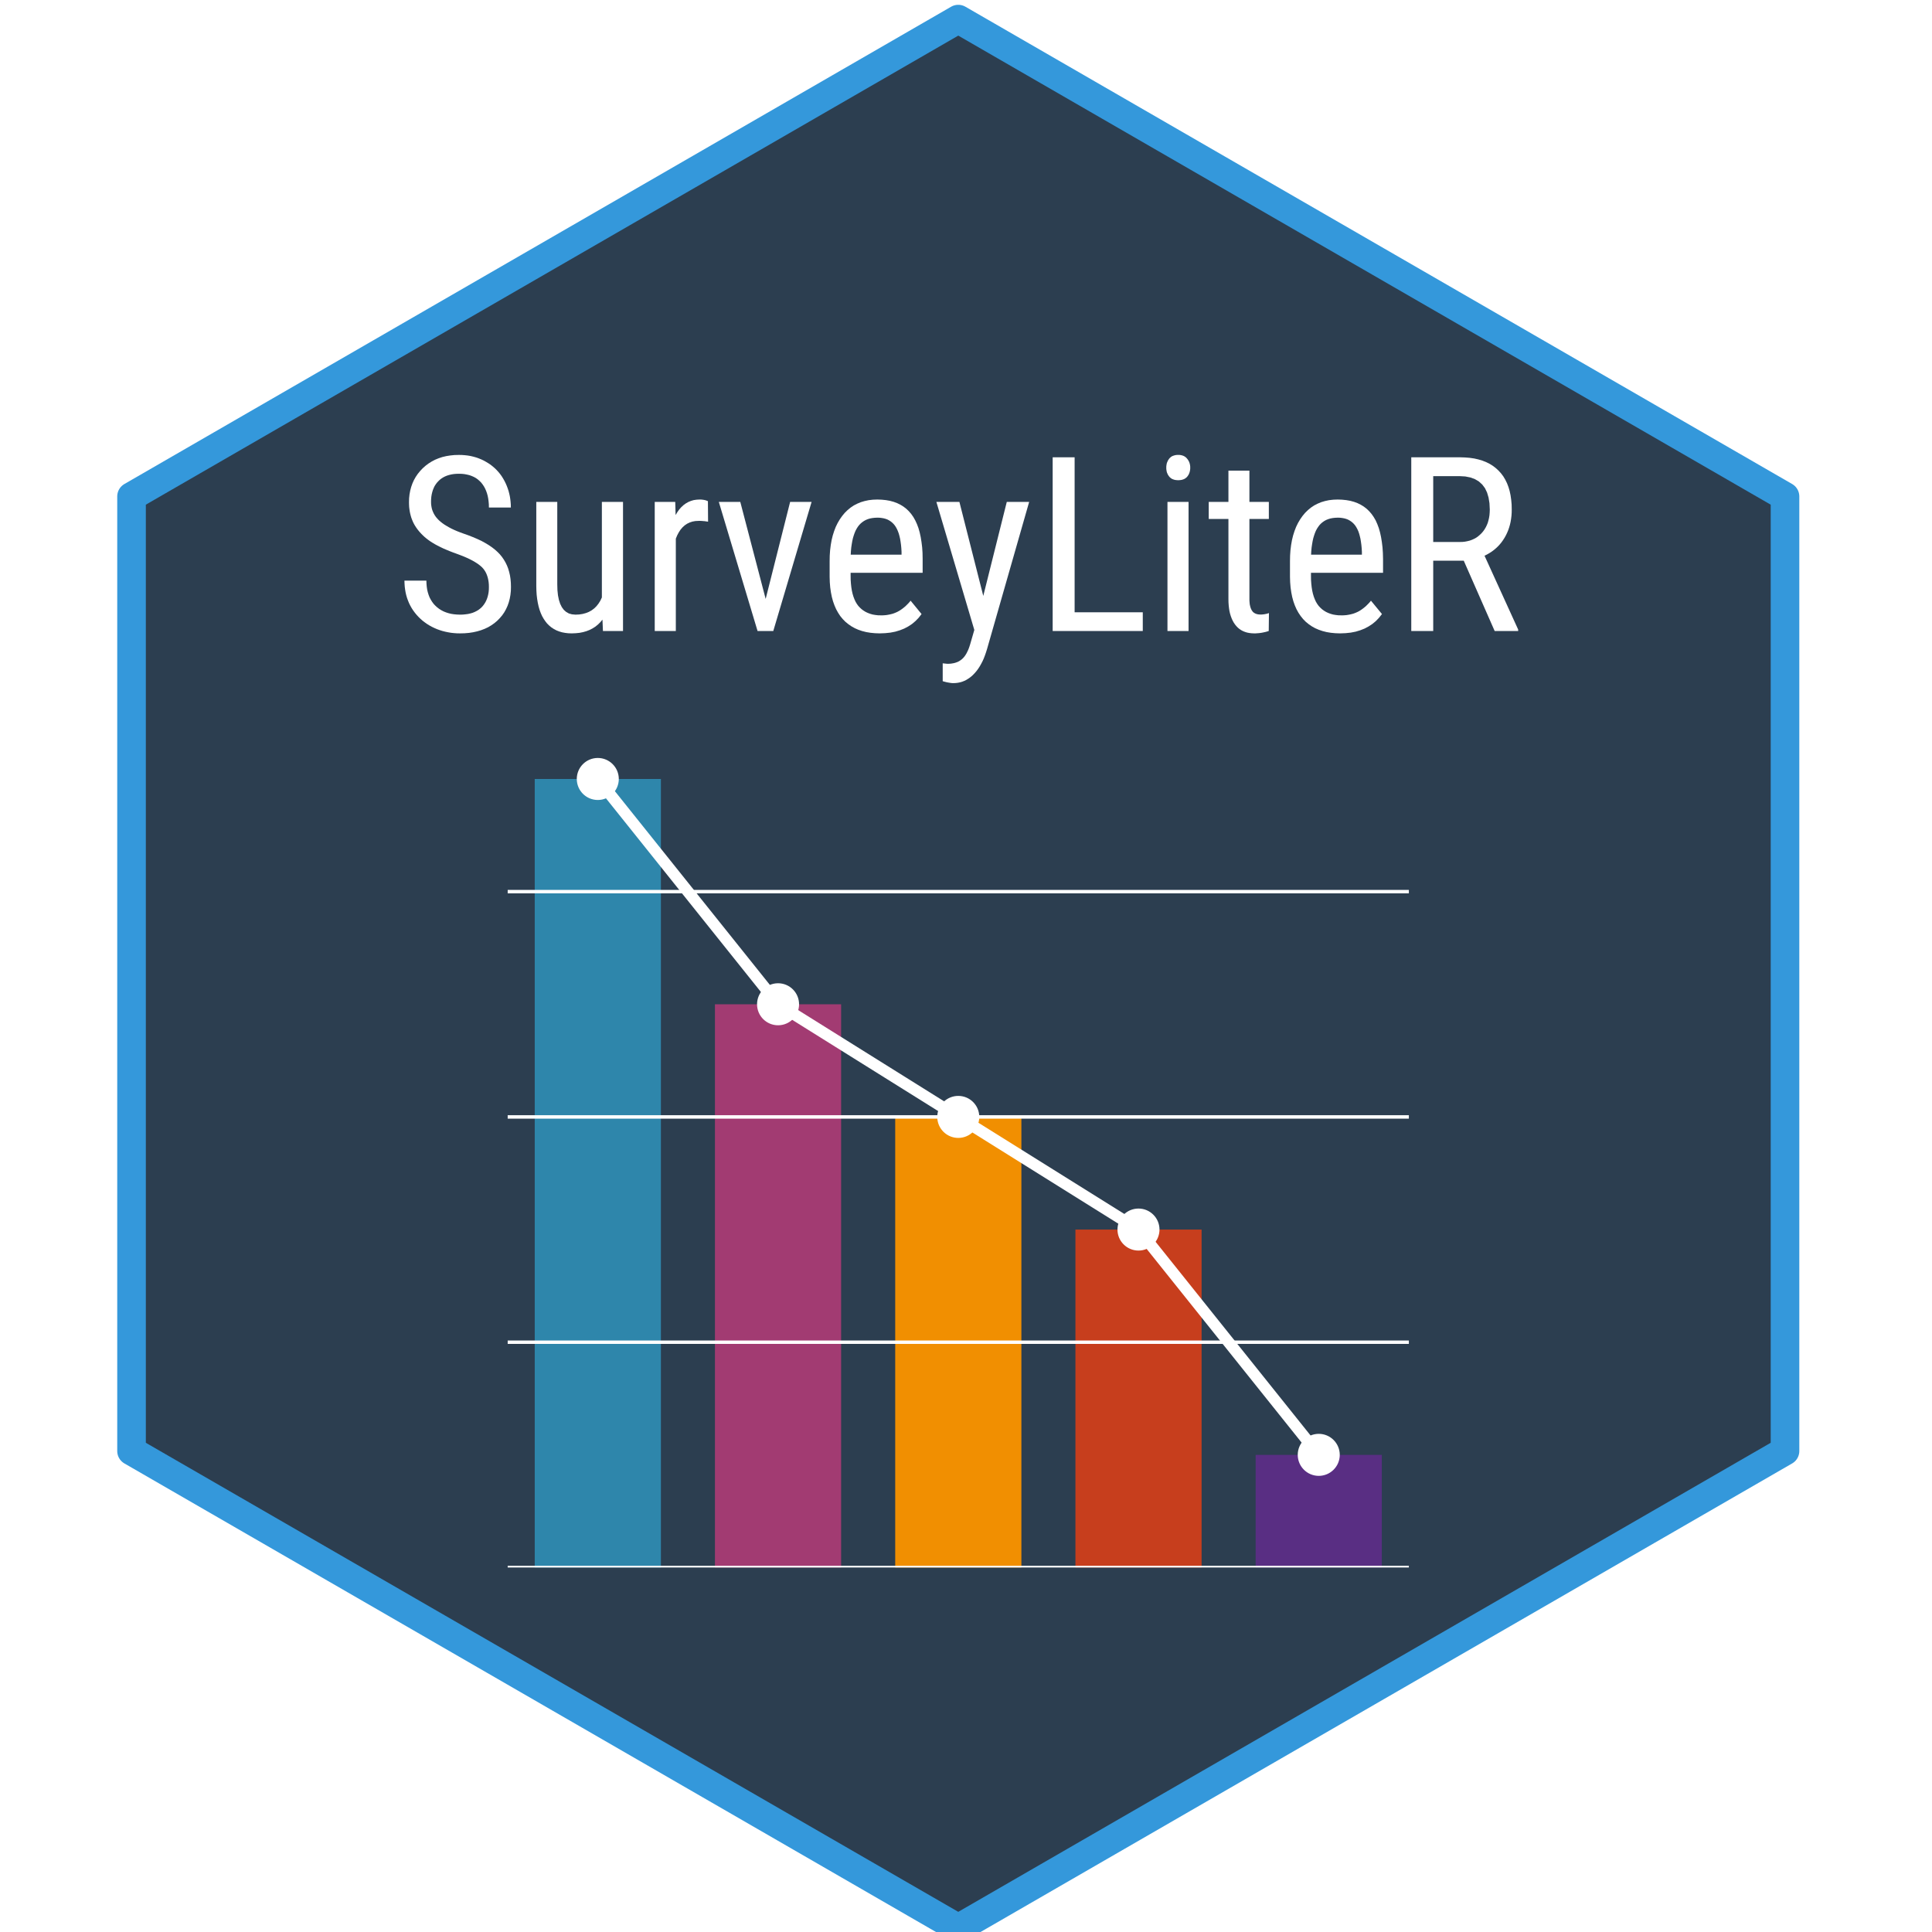 <?xml version='1.0' encoding='UTF-8' ?>
<svg xmlns='http://www.w3.org/2000/svg' xmlns:xlink='http://www.w3.org/1999/xlink' width='360.00pt' height='360.00pt' viewBox='0 0 360.00 360.00'>
<g class='svglite'>
<defs>
  <style type='text/css'><![CDATA[
    .svglite line, .svglite polyline, .svglite polygon, .svglite path, .svglite rect, .svglite circle {
      fill: none;
      stroke: #000000;
      stroke-linecap: round;
      stroke-linejoin: round;
      stroke-miterlimit: 10.00;
    }
    .svglite text {
      white-space: pre;
    }
    .svglite g.glyphgroup path {
      fill: inherit;
      stroke: none;
    }
  ]]></style>
</defs>
<rect width='100%' height='100%' style='stroke: none; fill: none;'/>
<defs>
  <clipPath id='cpMC4wMHwzNjAuMDB8MC4wMHwzNjAuMDA='>
    <rect x='0.00' y='0.00' width='360.00' height='360.00' />
  </clipPath>
</defs>
<g clip-path='url(#cpMC4wMHwzNjAuMDB8MC4wMHwzNjAuMDA=)'>
</g>
<defs>
  <clipPath id='cpMjQuMzF8MzM1LjY5fDAuMDB8MzYwLjAw'>
    <rect x='24.31' y='0.00' width='311.38' height='360.00' />
  </clipPath>
</defs>
<g clip-path='url(#cpMjQuMzF8MzM1LjY5fDAuMDB8MzYwLjAw)'>
<rect x='24.31' y='0.00' width='311.38' height='360.00' style='stroke-width: 1.07; stroke: none;' />
</g>
<g clip-path='url(#cpMC4wMHwzNjAuMDB8MC4wMHwzNjAuMDA=)'>
</g>
<defs>
  <clipPath id='cpMjEuNDN8MzM1LjY5fDAuMDB8MzYwLjAw'>
    <rect x='21.43' y='0' width='314.26' height='360.00' />
  </clipPath>
</defs>
<g clip-path='url(#cpMjEuNDN8MzM1LjY5fDAuMDB8MzYwLjAw)'>
<rect x='21.43' y='0' width='314.26' height='362.88' style='stroke-width: 1.07; stroke: none;' />
<polygon points='24.51,92.50 24.51,270.38 178.56,359.32 332.61,270.38 332.61,92.50 178.56,3.56 24.51,92.50 ' style='stroke-width: 5.33; stroke: none; stroke-linecap: butt; fill: #2C3E50;' />
</g>
<defs>
  <clipPath id='cpODkuNjJ8MjY3LjUwfDExOS4xOHwyOTcuMDY='>
    <rect x='89.62' y='119.18' width='177.88' height='177.88' />
  </clipPath>
</defs>
<g clip-path='url(#cpODkuNjJ8MjY3LjUwfDExOS4xOHwyOTcuMDY=)'>
<rect x='89.62' y='119.18' width='177.88' height='177.88' style='stroke-width: 0.00; stroke: none;' />
</g>
<g clip-path='url(#cpMjEuNDN8MzM1LjY5fDAuMDB8MzYwLjAw)'>
</g>
<g clip-path='url(#cpMC4wMHwzNjAuMDB8MC4wMHwzNjAuMDA=)'>
</g>
<defs>
  <clipPath id='cpOTQuNjB8MjYyLjUyfDEyNC4xNnwyOTIuMDg='>
    <rect x='94.60' y='124.16' width='167.92' height='167.92' />
  </clipPath>
</defs>
<g clip-path='url(#cpOTQuNjB8MjYyLjUyfDEyNC4xNnwyOTIuMDg=)'>
<rect x='94.60' y='124.16' width='167.92' height='167.92' style='stroke-width: 0.00; stroke: none;' />
<rect x='99.64' y='145.15' width='23.51' height='146.93' style='stroke-width: 1.07; stroke: none; stroke-linecap: butt; stroke-linejoin: miter; fill: #2E86AB;' />
<rect x='133.22' y='187.13' width='23.51' height='104.95' style='stroke-width: 1.07; stroke: none; stroke-linecap: butt; stroke-linejoin: miter; fill: #A23B72;' />
<rect x='166.81' y='208.12' width='23.51' height='83.96' style='stroke-width: 1.07; stroke: none; stroke-linecap: butt; stroke-linejoin: miter; fill: #F18F01;' />
<rect x='200.39' y='229.11' width='23.51' height='62.97' style='stroke-width: 1.07; stroke: none; stroke-linecap: butt; stroke-linejoin: miter; fill: #C73E1D;' />
<rect x='233.97' y='271.09' width='23.51' height='20.99' style='stroke-width: 1.07; stroke: none; stroke-linecap: butt; stroke-linejoin: miter; fill: #592E83;' />
<line x1='94.60' y1='292.08' x2='262.52' y2='292.08' style='stroke-width: 0.64; stroke: #FFFFFF; stroke-linecap: butt;' />
<line x1='94.60' y1='250.10' x2='262.52' y2='250.10' style='stroke-width: 0.64; stroke: #FFFFFF; stroke-linecap: butt;' />
<line x1='94.60' y1='208.12' x2='262.52' y2='208.12' style='stroke-width: 0.64; stroke: #FFFFFF; stroke-linecap: butt;' />
<line x1='94.60' y1='166.14' x2='262.52' y2='166.14' style='stroke-width: 0.64; stroke: #FFFFFF; stroke-linecap: butt;' />
<polyline points='111.39,145.15 144.98,187.13 178.56,208.12 212.14,229.11 245.73,271.09 ' style='stroke-width: 2.13; stroke: #FFFFFF; stroke-linecap: butt;' />
<circle cx='111.39' cy='145.15' r='3.56' style='stroke-width: 0.71; stroke: #FFFFFF; fill: #FFFFFF;' />
<circle cx='144.98' cy='187.13' r='3.56' style='stroke-width: 0.71; stroke: #FFFFFF; fill: #FFFFFF;' />
<circle cx='178.56' cy='208.12' r='3.56' style='stroke-width: 0.71; stroke: #FFFFFF; fill: #FFFFFF;' />
<circle cx='212.14' cy='229.11' r='3.56' style='stroke-width: 0.71; stroke: #FFFFFF; fill: #FFFFFF;' />
<circle cx='245.73' cy='271.09' r='3.56' style='stroke-width: 0.71; stroke: #FFFFFF; fill: #FFFFFF;' />
</g>
<g clip-path='url(#cpMC4wMHwzNjAuMDB8MC4wMHwzNjAuMDA=)'>
</g>
<g clip-path='url(#cpMjEuNDN8MzM1LjY5fDAuMDB8MzYwLjAw)'>
</g>
<g clip-path='url(#cpMC4wMHwzNjAuMDB8MC4wMHwzNjAuMDA=)'>
</g>
<g clip-path='url(#cpMjEuNDN8MzM1LjY5fDAuMDB8MzYwLjAw)'>
</g>
<g clip-path='url(#cpMC4wMHwzNjAuMDB8MC4wMHwzNjAuMDA=)'>
</g>
<g clip-path='url(#cpMjEuNDN8MzM1LjY5fDAuMDB8MzYwLjAw)'>
</g>
<g clip-path='url(#cpMC4wMHwzNjAuMDB8MC4wMHwzNjAuMDA=)'>
</g>
<g clip-path='url(#cpMjEuNDN8MzM1LjY5fDAuMDB8MzYwLjAw)'>
</g>
<g clip-path='url(#cpMC4wMHwzNjAuMDB8MC4wMHwzNjAuMDA=)'>
</g>
<g clip-path='url(#cpMjEuNDN8MzM1LjY5fDAuMDB8MzYwLjAw)'>
</g>
<g clip-path='url(#cpMC4wMHwzNjAuMDB8MC4wMHwzNjAuMDA=)'>
</g>
<g clip-path='url(#cpMjEuNDN8MzM1LjY5fDAuMDB8MzYwLjAw)'>
</g>
<g clip-path='url(#cpMC4wMHwzNjAuMDB8MC4wMHwzNjAuMDA=)'>
</g>
<g clip-path='url(#cpMjEuNDN8MzM1LjY5fDAuMDB8MzYwLjAw)'>
</g>
<g clip-path='url(#cpMC4wMHwzNjAuMDB8MC4wMHwzNjAuMDA=)'>
</g>
<g clip-path='url(#cpMjEuNDN8MzM1LjY5fDAuMDB8MzYwLjAw)'>
</g>
<g clip-path='url(#cpMC4wMHwzNjAuMDB8MC4wMHwzNjAuMDA=)'>
</g>
<g clip-path='url(#cpMjEuNDN8MzM1LjY5fDAuMDB8MzYwLjAw)'>
</g>
<g clip-path='url(#cpMC4wMHwzNjAuMDB8MC4wMHwzNjAuMDA=)'>
</g>
<g clip-path='url(#cpMjEuNDN8MzM1LjY5fDAuMDB8MzYwLjAw)'>
</g>
<g clip-path='url(#cpMC4wMHwzNjAuMDB8MC4wMHwzNjAuMDA=)'>
</g>
<g clip-path='url(#cpMjEuNDN8MzM1LjY5fDAuMDB8MzYwLjAw)'>
</g>
<g clip-path='url(#cpMC4wMHwzNjAuMDB8MC4wMHwzNjAuMDA=)'>
</g>
<g clip-path='url(#cpMjEuNDN8MzM1LjY5fDAuMDB8MzYwLjAw)'>
</g>
<g clip-path='url(#cpMC4wMHwzNjAuMDB8MC4wMHwzNjAuMDA=)'>
</g>
<g clip-path='url(#cpMjEuNDN8MzM1LjY5fDAuMDB8MzYwLjAw)'>
</g>
<g clip-path='url(#cpMC4wMHwzNjAuMDB8MC4wMHwzNjAuMDA=)'>
</g>
<g clip-path='url(#cpMjEuNDN8MzM1LjY5fDAuMDB8MzYwLjAw)'>
</g>
<g clip-path='url(#cpMC4wMHwzNjAuMDB8MC4wMHwzNjAuMDA=)'>
</g>
<g clip-path='url(#cpMjEuNDN8MzM1LjY5fDAuMDB8MzYwLjAw)'>
</g>
<g clip-path='url(#cpMC4wMHwzNjAuMDB8MC4wMHwzNjAuMDA=)'>
</g>
<g clip-path='url(#cpMjEuNDN8MzM1LjY5fDAuMDB8MzYwLjAw)'>
</g>
<g clip-path='url(#cpMC4wMHwzNjAuMDB8MC4wMHwzNjAuMDA=)'>
</g>
<g clip-path='url(#cpMjEuNDN8MzM1LjY5fDAuMDB8MzYwLjAw)'>
</g>
<g clip-path='url(#cpMC4wMHwzNjAuMDB8MC4wMHwzNjAuMDA=)'>
</g>
<g clip-path='url(#cpMjEuNDN8MzM1LjY5fDAuMDB8MzYwLjAw)'>
</g>
<g clip-path='url(#cpMC4wMHwzNjAuMDB8MC4wMHwzNjAuMDA=)'>
</g>
<g clip-path='url(#cpMjEuNDN8MzM1LjY5fDAuMDB8MzYwLjAw)'>
</g>
<g clip-path='url(#cpMC4wMHwzNjAuMDB8MC4wMHwzNjAuMDA=)'>
</g>
<g clip-path='url(#cpMjEuNDN8MzM1LjY5fDAuMDB8MzYwLjAw)'>
</g>
<g clip-path='url(#cpMC4wMHwzNjAuMDB8MC4wMHwzNjAuMDA=)'>
</g>
<g clip-path='url(#cpMjEuNDN8MzM1LjY5fDAuMDB8MzYwLjAw)'>
<polygon points='24.51,92.50 24.51,270.38 178.56,359.32 332.61,270.38 332.61,92.50 178.56,3.56 24.51,92.50 ' style='stroke-width: 5.33; stroke: #3498DB; stroke-linecap: butt;' />
<path d='M 91.10 109.40 L 91.10 109.40 L 91.09 108.92 L 91.05 108.47 L 90.98 108.04 L 90.89 107.64 L 90.77 107.26 L 90.63 106.90 L 90.46 106.56 L 90.26 106.24 L 90.04 105.95 L 89.79 105.68 L 89.79 105.68 L 89.51 105.43 L 89.18 105.17 L 88.81 104.92 L 88.40 104.66 L 87.95 104.41 L 87.46 104.16 L 86.92 103.91 L 86.34 103.66 L 85.72 103.42 L 85.05 103.17 L 85.05 103.17 L 84.39 102.93 L 83.75 102.68 L 83.15 102.43 L 82.57 102.18 L 82.03 101.92 L 81.52 101.66 L 81.05 101.41 L 80.60 101.14 L 80.19 100.88 L 79.81 100.61 L 79.81 100.61 L 79.46 100.34 L 79.12 100.06 L 78.81 99.77 L 78.51 99.47 L 78.23 99.17 L 77.97 98.86 L 77.72 98.54 L 77.50 98.22 L 77.29 97.89 L 77.10 97.55 L 77.10 97.55 L 76.93 97.20 L 76.78 96.83 L 76.64 96.46 L 76.53 96.08 L 76.43 95.69 L 76.35 95.29 L 76.29 94.88 L 76.24 94.46 L 76.22 94.03 L 76.21 93.59 L 76.21 93.59 L 76.23 92.84 L 76.31 92.11 L 76.44 91.41 L 76.62 90.73 L 76.85 90.08 L 77.13 89.46 L 77.46 88.87 L 77.84 88.31 L 78.28 87.77 L 78.76 87.26 L 78.76 87.26 L 79.30 86.78 L 79.86 86.36 L 80.45 85.99 L 81.08 85.66 L 81.74 85.39 L 82.43 85.16 L 83.15 84.99 L 83.90 84.87 L 84.68 84.79 L 85.50 84.77 L 85.50 84.77 L 86.06 84.78 L 86.61 84.82 L 87.15 84.88 L 87.68 84.97 L 88.19 85.09 L 88.69 85.23 L 89.18 85.40 L 89.65 85.59 L 90.12 85.81 L 90.57 86.06 L 90.57 86.06 L 91.00 86.32 L 91.42 86.60 L 91.81 86.91 L 92.18 87.23 L 92.53 87.57 L 92.87 87.94 L 93.18 88.32 L 93.47 88.72 L 93.74 89.15 L 93.99 89.59 L 93.99 89.59 L 94.22 90.05 L 94.42 90.51 L 94.60 90.99 L 94.76 91.47 L 94.89 91.97 L 95.00 92.47 L 95.08 92.98 L 95.14 93.50 L 95.18 94.03 L 95.19 94.57 L 91.10 94.57 L 91.10 94.57 L 91.09 93.98 L 91.04 93.42 L 90.97 92.89 L 90.87 92.38 L 90.74 91.91 L 90.58 91.46 L 90.39 91.03 L 90.18 90.64 L 89.93 90.27 L 89.66 89.92 L 89.66 89.92 L 89.35 89.61 L 89.03 89.33 L 88.68 89.08 L 88.30 88.87 L 87.89 88.69 L 87.47 88.54 L 87.01 88.43 L 86.53 88.34 L 86.03 88.29 L 85.50 88.28 L 85.50 88.28 L 85.02 88.29 L 84.56 88.33 L 84.12 88.40 L 83.70 88.50 L 83.31 88.62 L 82.94 88.77 L 82.59 88.95 L 82.26 89.16 L 81.96 89.39 L 81.68 89.66 L 81.68 89.66 L 81.42 89.94 L 81.19 90.25 L 80.98 90.58 L 80.81 90.94 L 80.66 91.31 L 80.54 91.71 L 80.44 92.13 L 80.37 92.57 L 80.33 93.04 L 80.32 93.52 L 80.32 93.52 L 80.33 93.93 L 80.38 94.32 L 80.45 94.69 L 80.55 95.05 L 80.69 95.40 L 80.85 95.74 L 81.04 96.06 L 81.26 96.37 L 81.51 96.66 L 81.79 96.95 L 81.79 96.95 L 82.10 97.22 L 82.44 97.49 L 82.81 97.75 L 83.22 98.00 L 83.65 98.25 L 84.12 98.50 L 84.63 98.74 L 85.16 98.97 L 85.72 99.19 L 86.32 99.41 L 86.32 99.41 L 87.25 99.74 L 88.12 100.08 L 88.94 100.43 L 89.71 100.79 L 90.42 101.18 L 91.07 101.57 L 91.67 101.98 L 92.22 102.41 L 92.71 102.85 L 93.15 103.30 L 93.15 103.30 L 93.54 103.78 L 93.89 104.29 L 94.20 104.82 L 94.47 105.38 L 94.70 105.97 L 94.88 106.59 L 95.03 107.24 L 95.13 107.91 L 95.19 108.62 L 95.21 109.35 L 95.21 109.35 L 95.19 110.12 L 95.11 110.86 L 94.98 111.57 L 94.80 112.25 L 94.57 112.90 L 94.29 113.51 L 93.96 114.10 L 93.58 114.65 L 93.14 115.17 L 92.66 115.66 L 92.66 115.66 L 92.13 116.11 L 91.56 116.51 L 90.96 116.87 L 90.32 117.17 L 89.64 117.43 L 88.93 117.64 L 88.17 117.81 L 87.39 117.93 L 86.56 118.00 L 85.70 118.02 L 85.70 118.02 L 85.14 118.01 L 84.59 117.97 L 84.04 117.91 L 83.51 117.82 L 82.98 117.71 L 82.46 117.58 L 81.95 117.42 L 81.45 117.24 L 80.96 117.03 L 80.48 116.80 L 80.48 116.80 L 80.01 116.54 L 79.56 116.26 L 79.14 115.96 L 78.73 115.65 L 78.35 115.31 L 77.98 114.95 L 77.64 114.58 L 77.31 114.18 L 77.00 113.76 L 76.72 113.33 L 76.72 113.33 L 76.46 112.87 L 76.23 112.41 L 76.03 111.92 L 75.85 111.43 L 75.70 110.92 L 75.58 110.40 L 75.49 109.87 L 75.42 109.33 L 75.38 108.77 L 75.36 108.19 L 79.45 108.19 L 79.45 108.19 L 79.47 108.78 L 79.52 109.34 L 79.60 109.88 L 79.72 110.38 L 79.87 110.86 L 80.05 111.32 L 80.27 111.74 L 80.52 112.14 L 80.80 112.52 L 81.12 112.86 L 81.12 112.86 L 81.47 113.18 L 81.84 113.46 L 82.24 113.71 L 82.66 113.93 L 83.11 114.11 L 83.58 114.26 L 84.07 114.38 L 84.59 114.46 L 85.13 114.51 L 85.70 114.53 L 85.70 114.53 L 86.22 114.52 L 86.72 114.47 L 87.19 114.41 L 87.64 114.31 L 88.06 114.19 L 88.45 114.03 L 88.81 113.85 L 89.15 113.65 L 89.46 113.41 L 89.75 113.15 L 89.75 113.15 L 90.00 112.87 L 90.23 112.56 L 90.44 112.23 L 90.61 111.89 L 90.76 111.52 L 90.88 111.14 L 90.98 110.73 L 91.05 110.31 L 91.09 109.86 L 91.10 109.40 Z' style='fill-rule: nonzero; fill: #FFFFFF; stroke-width: 0.75; stroke: none;' />
<path d='M 112.26 115.46 L 112.26 115.46 L 111.85 115.95 L 111.41 116.38 L 110.93 116.77 L 110.41 117.10 L 109.86 117.38 L 109.27 117.61 L 108.64 117.79 L 107.98 117.92 L 107.28 117.99 L 106.55 118.02 L 106.55 118.02 L 105.91 118.00 L 105.31 117.93 L 104.73 117.82 L 104.19 117.66 L 103.68 117.46 L 103.21 117.21 L 102.76 116.92 L 102.35 116.58 L 101.96 116.20 L 101.62 115.77 L 101.62 115.77 L 101.30 115.30 L 101.01 114.79 L 100.76 114.23 L 100.54 113.63 L 100.36 113.00 L 100.21 112.32 L 100.09 111.60 L 100.00 110.84 L 99.95 110.04 L 99.93 109.20 L 99.93 93.52 L 103.84 93.52 L 103.84 108.91 L 103.84 108.91 L 103.87 109.97 L 103.97 110.93 L 104.14 111.77 L 104.38 112.51 L 104.68 113.12 L 105.05 113.63 L 105.49 114.02 L 106.00 114.31 L 106.57 114.47 L 107.22 114.53 L 107.22 114.53 L 107.91 114.50 L 108.56 114.40 L 109.16 114.24 L 109.72 114.02 L 110.24 113.73 L 110.71 113.38 L 111.14 112.96 L 111.52 112.48 L 111.86 111.94 L 112.15 111.33 L 112.15 93.52 L 116.09 93.52 L 116.09 117.58 L 112.35 117.58 L 112.26 115.46 Z' style='fill-rule: nonzero; fill: #FFFFFF; stroke-width: 0.75; stroke: none;' />
<path d='M 131.94 97.21 L 131.94 97.21 L 131.77 97.18 L 131.60 97.16 L 131.43 97.13 L 131.26 97.11 L 131.08 97.10 L 130.90 97.08 L 130.72 97.07 L 130.53 97.06 L 130.35 97.06 L 130.16 97.06 L 130.16 97.06 L 129.57 97.09 L 129.02 97.19 L 128.51 97.36 L 128.03 97.59 L 127.59 97.89 L 127.19 98.25 L 126.82 98.68 L 126.49 99.18 L 126.19 99.74 L 125.93 100.37 L 125.93 117.58 L 122.00 117.58 L 122.00 93.52 L 125.82 93.52 L 125.89 95.97 L 125.89 95.97 L 126.22 95.42 L 126.57 94.93 L 126.95 94.50 L 127.36 94.12 L 127.80 93.80 L 128.26 93.54 L 128.74 93.34 L 129.25 93.19 L 129.79 93.11 L 130.36 93.08 L 130.36 93.08 L 130.54 93.08 L 130.72 93.09 L 130.89 93.11 L 131.05 93.13 L 131.21 93.16 L 131.37 93.19 L 131.51 93.23 L 131.65 93.28 L 131.79 93.33 L 131.91 93.39 L 131.94 97.21 Z' style='fill-rule: nonzero; fill: #FFFFFF; stroke-width: 0.75; stroke: none;' />
<path d='M 142.67 111.60 L 147.23 93.52 L 151.23 93.52 L 144.09 117.58 L 141.16 117.58 L 133.94 93.52 L 137.94 93.52 L 142.67 111.60 Z' style='fill-rule: nonzero; fill: #FFFFFF; stroke-width: 0.75; stroke: none;' />
<path d='M 163.92 118.02 L 163.92 118.02 L 163.05 117.99 L 162.21 117.91 L 161.42 117.78 L 160.66 117.59 L 159.95 117.35 L 159.29 117.06 L 158.66 116.71 L 158.08 116.31 L 157.53 115.86 L 157.03 115.35 L 157.03 115.35 L 156.57 114.79 L 156.17 114.18 L 155.80 113.51 L 155.49 112.80 L 155.22 112.04 L 155.00 111.23 L 154.83 110.37 L 154.70 109.46 L 154.62 108.49 L 154.59 107.48 L 154.59 104.57 L 154.59 104.57 L 154.61 103.52 L 154.68 102.51 L 154.80 101.55 L 154.96 100.64 L 155.17 99.78 L 155.43 98.96 L 155.73 98.18 L 156.08 97.46 L 156.48 96.78 L 156.92 96.15 L 156.92 96.15 L 157.41 95.56 L 157.94 95.04 L 158.50 94.58 L 159.10 94.18 L 159.74 93.85 L 160.41 93.57 L 161.12 93.36 L 161.87 93.20 L 162.66 93.11 L 163.48 93.08 L 163.48 93.08 L 164.30 93.11 L 165.08 93.19 L 165.82 93.32 L 166.52 93.51 L 167.17 93.75 L 167.78 94.05 L 168.35 94.40 L 168.87 94.80 L 169.35 95.26 L 169.79 95.77 L 169.79 95.77 L 170.19 96.34 L 170.54 96.96 L 170.86 97.65 L 171.14 98.40 L 171.37 99.21 L 171.56 100.08 L 171.71 101.01 L 171.83 101.99 L 171.90 103.04 L 171.92 104.15 L 171.92 106.73 L 158.50 106.73 L 158.50 107.28 L 158.50 107.28 L 158.51 108.04 L 158.56 108.75 L 158.63 109.41 L 158.73 110.04 L 158.86 110.62 L 159.02 111.16 L 159.21 111.66 L 159.42 112.12 L 159.67 112.54 L 159.94 112.91 L 159.94 112.91 L 160.25 113.24 L 160.58 113.54 L 160.94 113.80 L 161.32 114.03 L 161.73 114.22 L 162.16 114.38 L 162.62 114.51 L 163.10 114.59 L 163.61 114.65 L 164.14 114.66 L 164.14 114.66 L 164.49 114.66 L 164.82 114.64 L 165.15 114.61 L 165.46 114.56 L 165.77 114.50 L 166.07 114.43 L 166.37 114.35 L 166.65 114.25 L 166.92 114.14 L 167.19 114.02 L 167.19 114.02 L 167.45 113.88 L 167.72 113.72 L 167.97 113.55 L 168.23 113.36 L 168.48 113.16 L 168.73 112.95 L 168.97 112.71 L 169.21 112.47 L 169.45 112.21 L 169.68 111.93 L 171.72 114.42 L 171.72 114.42 L 171.19 115.10 L 170.59 115.72 L 169.95 116.26 L 169.25 116.72 L 168.50 117.12 L 167.69 117.44 L 166.83 117.70 L 165.91 117.88 L 164.94 117.98 L 163.92 118.02 ZM 163.48 96.46 L 163.48 96.46 L 163.00 96.48 L 162.55 96.53 L 162.12 96.61 L 161.72 96.73 L 161.35 96.88 L 161.00 97.07 L 160.68 97.29 L 160.38 97.54 L 160.10 97.83 L 159.85 98.15 L 159.85 98.15 L 159.63 98.50 L 159.42 98.89 L 159.24 99.32 L 159.08 99.78 L 158.93 100.28 L 158.81 100.82 L 158.71 101.40 L 158.62 102.01 L 158.56 102.66 L 158.52 103.35 L 167.99 103.35 L 167.99 102.82 L 167.99 102.82 L 167.95 102.15 L 167.89 101.52 L 167.81 100.94 L 167.72 100.39 L 167.60 99.88 L 167.47 99.41 L 167.31 98.98 L 167.14 98.59 L 166.95 98.24 L 166.75 97.93 L 166.75 97.93 L 166.52 97.65 L 166.27 97.40 L 166.00 97.18 L 165.71 96.99 L 165.40 96.82 L 165.06 96.69 L 164.70 96.59 L 164.31 96.52 L 163.91 96.47 L 163.48 96.46 Z' style='fill-rule: nonzero; fill: #FFFFFF; stroke-width: 0.75; stroke: none;' />
<path d='M 183.22 111.04 L 187.60 93.52 L 191.77 93.52 L 183.91 120.98 L 183.91 120.98 L 183.72 121.58 L 183.52 122.15 L 183.31 122.70 L 183.08 123.21 L 182.83 123.69 L 182.57 124.15 L 182.30 124.57 L 182.01 124.97 L 181.71 125.33 L 181.39 125.67 L 181.39 125.67 L 181.07 125.98 L 180.73 126.25 L 180.38 126.49 L 180.02 126.71 L 179.66 126.88 L 179.29 127.03 L 178.90 127.14 L 178.51 127.22 L 178.11 127.27 L 177.70 127.29 L 177.70 127.29 L 177.54 127.29 L 177.37 127.28 L 177.18 127.26 L 176.99 127.23 L 176.79 127.20 L 176.58 127.16 L 176.37 127.12 L 176.14 127.06 L 175.90 127.00 L 175.66 126.93 L 175.66 123.60 L 176.53 123.69 L 176.53 123.69 L 176.86 123.68 L 177.18 123.66 L 177.49 123.61 L 177.77 123.56 L 178.05 123.48 L 178.31 123.39 L 178.55 123.29 L 178.78 123.16 L 178.99 123.02 L 179.19 122.87 L 179.19 122.87 L 179.39 122.69 L 179.57 122.50 L 179.75 122.28 L 179.92 122.03 L 180.08 121.77 L 180.23 121.47 L 180.38 121.16 L 180.52 120.82 L 180.65 120.45 L 180.77 120.07 L 181.55 117.38 L 174.48 93.52 L 178.77 93.52 L 183.22 111.04 Z' style='fill-rule: nonzero; fill: #FFFFFF; stroke-width: 0.75; stroke: none;' />
<path d='M 200.24 114.09 L 212.94 114.09 L 212.94 117.58 L 196.15 117.58 L 196.15 85.21 L 200.24 85.21 L 200.24 114.09 Z' style='fill-rule: nonzero; fill: #FFFFFF; stroke-width: 0.75; stroke: none;' />
<path d='M 221.47 117.58 L 217.54 117.58 L 217.54 93.52 L 221.47 93.52 L 221.47 117.58 ZM 221.78 87.14 L 221.78 87.14 L 221.78 87.34 L 221.76 87.53 L 221.73 87.71 L 221.69 87.89 L 221.64 88.06 L 221.58 88.22 L 221.51 88.38 L 221.43 88.53 L 221.33 88.67 L 221.23 88.81 L 221.23 88.81 L 221.11 88.94 L 220.98 89.05 L 220.84 89.15 L 220.69 89.24 L 220.53 89.31 L 220.35 89.37 L 220.17 89.42 L 219.97 89.45 L 219.76 89.47 L 219.54 89.48 L 219.54 89.48 L 219.32 89.47 L 219.12 89.45 L 218.92 89.42 L 218.74 89.37 L 218.57 89.31 L 218.40 89.24 L 218.25 89.15 L 218.12 89.05 L 217.99 88.94 L 217.87 88.81 L 217.87 88.81 L 217.77 88.67 L 217.67 88.53 L 217.59 88.38 L 217.52 88.22 L 217.45 88.06 L 217.40 87.89 L 217.37 87.71 L 217.34 87.53 L 217.32 87.34 L 217.32 87.14 L 217.32 87.14 L 217.32 86.95 L 217.34 86.76 L 217.37 86.57 L 217.40 86.39 L 217.45 86.22 L 217.52 86.06 L 217.59 85.90 L 217.67 85.74 L 217.77 85.60 L 217.87 85.45 L 217.87 85.45 L 217.99 85.32 L 218.12 85.21 L 218.25 85.10 L 218.40 85.01 L 218.57 84.94 L 218.74 84.88 L 218.92 84.83 L 219.12 84.79 L 219.32 84.77 L 219.54 84.77 L 219.54 84.77 L 219.76 84.77 L 219.96 84.79 L 220.16 84.83 L 220.34 84.88 L 220.51 84.94 L 220.67 85.02 L 220.82 85.11 L 220.96 85.22 L 221.09 85.34 L 221.21 85.48 L 221.21 85.48 L 221.32 85.62 L 221.41 85.76 L 221.50 85.92 L 221.58 86.07 L 221.64 86.24 L 221.69 86.41 L 221.73 86.58 L 221.76 86.76 L 221.78 86.95 L 221.78 87.14 Z' style='fill-rule: nonzero; fill: #FFFFFF; stroke-width: 0.75; stroke: none;' />
<path d='M 232.81 87.70 L 232.81 93.52 L 236.43 93.52 L 236.43 96.70 L 232.81 96.70 L 232.81 111.62 L 232.81 111.62 L 232.81 111.90 L 232.83 112.16 L 232.85 112.41 L 232.88 112.65 L 232.93 112.87 L 232.98 113.08 L 233.04 113.27 L 233.11 113.45 L 233.19 113.62 L 233.28 113.77 L 233.28 113.77 L 233.38 113.91 L 233.49 114.04 L 233.62 114.15 L 233.76 114.24 L 233.91 114.32 L 234.08 114.39 L 234.26 114.44 L 234.45 114.48 L 234.66 114.50 L 234.88 114.51 L 234.88 114.51 L 235.03 114.51 L 235.19 114.50 L 235.35 114.48 L 235.50 114.47 L 235.66 114.44 L 235.82 114.41 L 235.98 114.38 L 236.14 114.34 L 236.29 114.29 L 236.45 114.24 L 236.41 117.58 L 236.41 117.58 L 236.14 117.66 L 235.87 117.74 L 235.60 117.80 L 235.33 117.86 L 235.06 117.91 L 234.79 117.95 L 234.51 117.98 L 234.23 118.00 L 233.96 118.02 L 233.68 118.02 L 233.68 118.02 L 233.22 118.00 L 232.79 117.95 L 232.38 117.87 L 231.99 117.75 L 231.62 117.60 L 231.28 117.42 L 230.95 117.20 L 230.65 116.95 L 230.38 116.67 L 230.12 116.35 L 230.12 116.35 L 229.89 116.01 L 229.68 115.63 L 229.50 115.23 L 229.34 114.80 L 229.20 114.34 L 229.09 113.86 L 229.01 113.34 L 228.95 112.80 L 228.91 112.24 L 228.90 111.64 L 228.90 96.70 L 225.23 96.70 L 225.23 93.52 L 228.90 93.52 L 228.90 87.70 L 232.81 87.70 Z' style='fill-rule: nonzero; fill: #FFFFFF; stroke-width: 0.75; stroke: none;' />
<path d='M 249.70 118.02 L 249.70 118.02 L 248.83 117.99 L 247.99 117.91 L 247.20 117.78 L 246.45 117.59 L 245.74 117.35 L 245.07 117.06 L 244.44 116.71 L 243.86 116.31 L 243.31 115.86 L 242.81 115.35 L 242.81 115.35 L 242.36 114.79 L 241.95 114.18 L 241.58 113.51 L 241.27 112.80 L 241.00 112.04 L 240.78 111.23 L 240.61 110.37 L 240.48 109.46 L 240.40 108.49 L 240.37 107.48 L 240.37 104.57 L 240.37 104.57 L 240.39 103.52 L 240.46 102.51 L 240.58 101.55 L 240.74 100.64 L 240.95 99.78 L 241.21 98.96 L 241.51 98.18 L 241.86 97.46 L 242.26 96.78 L 242.70 96.15 L 242.70 96.15 L 243.19 95.56 L 243.72 95.04 L 244.28 94.58 L 244.88 94.18 L 245.52 93.85 L 246.19 93.57 L 246.90 93.36 L 247.65 93.20 L 248.44 93.11 L 249.26 93.08 L 249.26 93.08 L 250.08 93.11 L 250.86 93.19 L 251.60 93.32 L 252.30 93.51 L 252.95 93.75 L 253.56 94.05 L 254.13 94.40 L 254.65 94.80 L 255.13 95.26 L 255.57 95.77 L 255.57 95.77 L 255.97 96.34 L 256.33 96.96 L 256.64 97.65 L 256.92 98.40 L 257.15 99.21 L 257.34 100.08 L 257.49 101.01 L 257.61 101.99 L 257.68 103.04 L 257.71 104.15 L 257.71 106.73 L 244.28 106.73 L 244.28 107.28 L 244.28 107.28 L 244.29 108.04 L 244.34 108.75 L 244.41 109.41 L 244.51 110.04 L 244.64 110.62 L 244.80 111.16 L 244.99 111.66 L 245.20 112.12 L 245.45 112.54 L 245.72 112.91 L 245.72 112.91 L 246.03 113.24 L 246.36 113.54 L 246.72 113.80 L 247.10 114.03 L 247.51 114.22 L 247.94 114.38 L 248.40 114.51 L 248.88 114.59 L 249.39 114.65 L 249.93 114.66 L 249.93 114.66 L 250.27 114.66 L 250.60 114.64 L 250.93 114.61 L 251.24 114.56 L 251.55 114.50 L 251.85 114.43 L 252.15 114.35 L 252.43 114.25 L 252.70 114.14 L 252.97 114.02 L 252.97 114.02 L 253.24 113.88 L 253.50 113.72 L 253.75 113.55 L 254.01 113.36 L 254.26 113.16 L 254.51 112.95 L 254.75 112.71 L 254.99 112.47 L 255.23 112.21 L 255.46 111.93 L 257.51 114.42 L 257.51 114.42 L 256.97 115.10 L 256.38 115.72 L 255.73 116.26 L 255.03 116.72 L 254.28 117.12 L 253.47 117.44 L 252.61 117.70 L 251.69 117.88 L 250.73 117.98 L 249.70 118.02 ZM 249.26 96.46 L 249.26 96.46 L 248.78 96.48 L 248.33 96.53 L 247.91 96.61 L 247.51 96.73 L 247.13 96.88 L 246.78 97.07 L 246.46 97.29 L 246.16 97.54 L 245.88 97.83 L 245.64 98.15 L 245.64 98.15 L 245.41 98.50 L 245.20 98.89 L 245.02 99.32 L 244.86 99.78 L 244.71 100.28 L 244.59 100.82 L 244.49 101.40 L 244.40 102.01 L 244.34 102.66 L 244.30 103.35 L 253.77 103.35 L 253.77 102.82 L 253.77 102.82 L 253.73 102.15 L 253.67 101.52 L 253.59 100.94 L 253.50 100.39 L 253.38 99.88 L 253.25 99.41 L 253.10 98.98 L 252.92 98.59 L 252.73 98.24 L 252.53 97.93 L 252.53 97.93 L 252.30 97.65 L 252.05 97.40 L 251.78 97.18 L 251.49 96.99 L 251.18 96.82 L 250.84 96.69 L 250.48 96.59 L 250.09 96.52 L 249.69 96.47 L 249.26 96.46 Z' style='fill-rule: nonzero; fill: #FFFFFF; stroke-width: 0.75; stroke: none;' />
<path d='M 272.75 104.48 L 267.06 104.48 L 267.06 117.58 L 262.97 117.58 L 262.97 85.21 L 272.04 85.21 L 272.04 85.21 L 272.97 85.24 L 273.85 85.31 L 274.69 85.43 L 275.48 85.61 L 276.22 85.83 L 276.92 86.11 L 277.57 86.43 L 278.17 86.80 L 278.73 87.23 L 279.24 87.70 L 279.24 87.70 L 279.71 88.22 L 280.13 88.78 L 280.49 89.39 L 280.81 90.04 L 281.08 90.75 L 281.30 91.49 L 281.47 92.29 L 281.59 93.13 L 281.67 94.01 L 281.69 94.95 L 281.69 94.95 L 281.68 95.54 L 281.64 96.12 L 281.57 96.68 L 281.48 97.23 L 281.36 97.76 L 281.21 98.28 L 281.04 98.78 L 280.84 99.26 L 280.61 99.74 L 280.36 100.19 L 280.36 100.19 L 280.08 100.63 L 279.79 101.04 L 279.47 101.43 L 279.13 101.80 L 278.77 102.14 L 278.38 102.47 L 277.98 102.77 L 277.55 103.05 L 277.10 103.31 L 276.62 103.55 L 282.89 117.31 L 282.89 117.58 L 278.51 117.58 L 272.75 104.48 ZM 267.06 100.99 L 272.00 100.99 L 272.00 100.99 L 272.50 100.98 L 272.98 100.93 L 273.44 100.84 L 273.88 100.73 L 274.29 100.58 L 274.69 100.40 L 275.07 100.19 L 275.42 99.94 L 275.75 99.66 L 276.07 99.35 L 276.07 99.35 L 276.36 99.01 L 276.62 98.65 L 276.85 98.26 L 277.05 97.85 L 277.22 97.43 L 277.35 96.97 L 277.46 96.50 L 277.54 96.00 L 277.58 95.49 L 277.60 94.95 L 277.60 94.95 L 277.54 93.76 L 277.37 92.71 L 277.09 91.77 L 276.70 90.96 L 276.19 90.28 L 275.57 89.72 L 274.83 89.28 L 273.99 88.97 L 273.03 88.78 L 271.95 88.72 L 267.06 88.72 L 267.06 100.99 Z' style='fill-rule: nonzero; fill: #FFFFFF; stroke-width: 0.75; stroke: none;' />
</g>
<g clip-path='url(#cpMC4wMHwzNjAuMDB8MC4wMHwzNjAuMDA=)'>
</g>
</g>
</svg>
